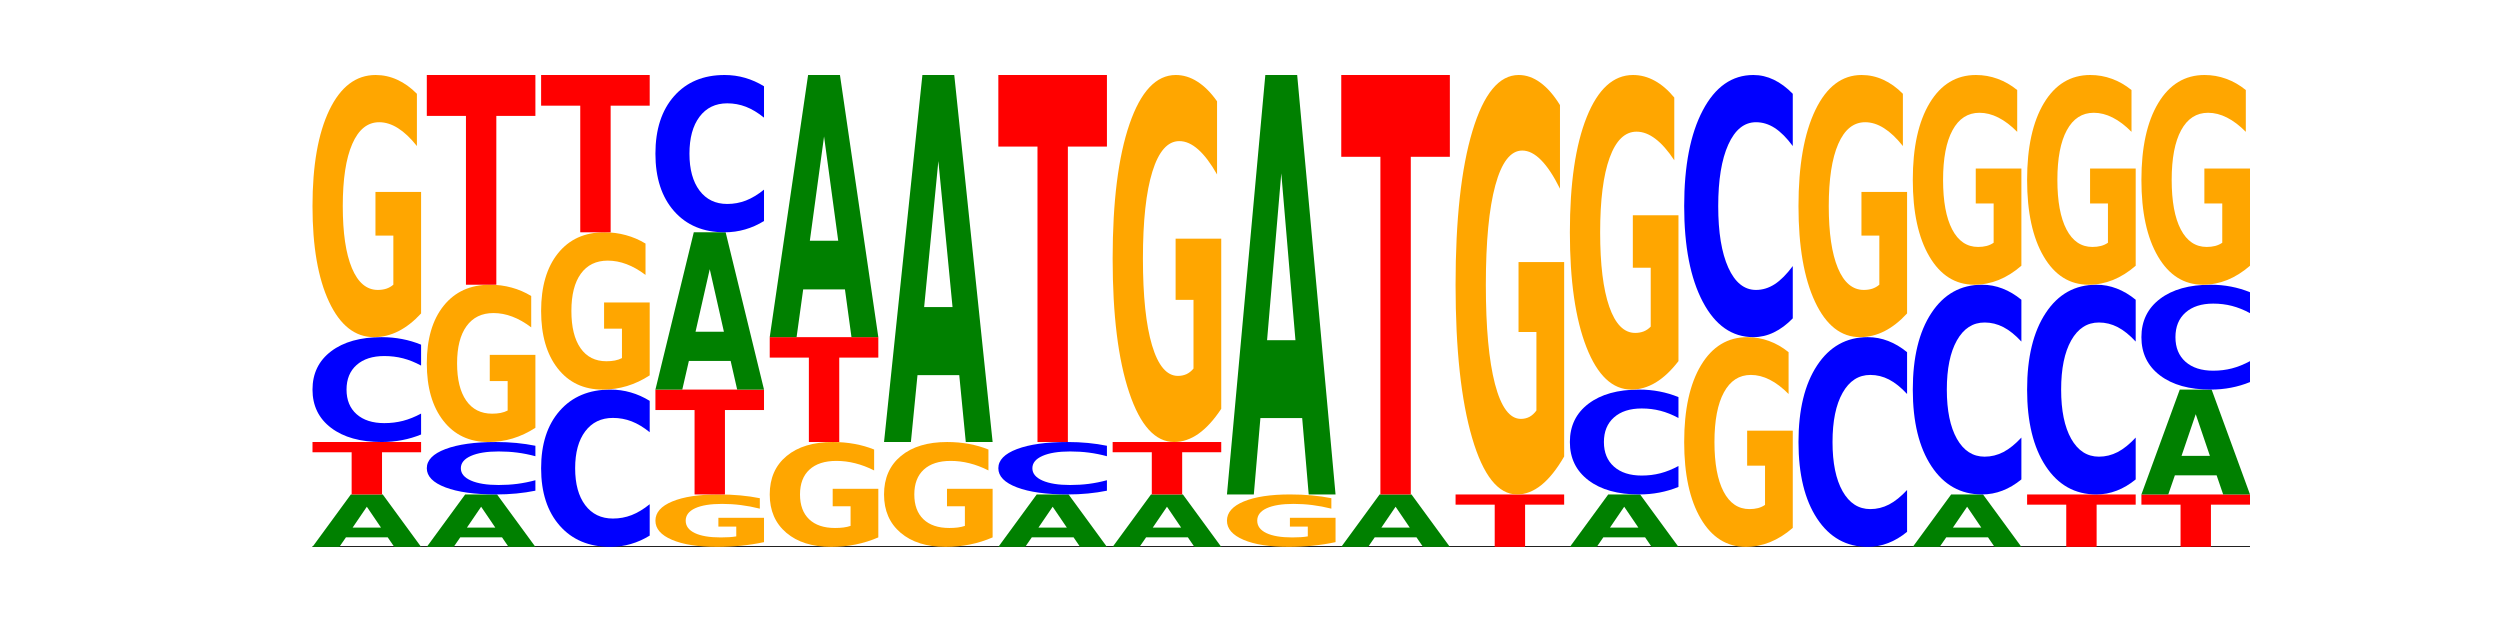 <?xml version="1.0" encoding="utf-8" standalone="no"?>
<!DOCTYPE svg PUBLIC "-//W3C//DTD SVG 1.1//EN"
  "http://www.w3.org/Graphics/SVG/1.1/DTD/svg11.dtd">
<!-- Created with matplotlib (https://matplotlib.org/) -->
<svg height="180pt" version="1.1" viewBox="0 0 720 180" width="720pt" xmlns="http://www.w3.org/2000/svg" xmlns:xlink="http://www.w3.org/1999/xlink">
 <defs>
  <style type="text/css">*{stroke-linecap:butt;stroke-linejoin:round;}</style>
 </defs>
 <g id="figure_1">
  <g id="patch_1">
   <path d="M 0 180 
L 720 180 
L 720 0 
L 0 0 
z
" style="fill:none;"/>
  </g>
  <g id="axes_1">
   <g id="line2d_1">
    <path clip-path="url(#p2a40daa722)" d="M 90 157.5 
L 648 157.5 
" style="fill:none;stroke:#000000;stroke-linecap:square;stroke-width:0.5;"/>
   </g>
   <g id="patch_2">
    <path clip-path="url(#p2a40daa722)" d="M 111.664 154.749 
L 99.636 154.749 
L 97.737 157.5 
L 90 157.5 
L 101.049 142.4 
L 110.225 142.4 
L 121.274 157.5 
L 113.544 157.5 
z
M 101.554 151.947 
L 109.726 151.947 
L 105.647 145.94 
z
" style="fill:#008000;"/>
   </g>
   <g id="patch_3">
    <path clip-path="url(#p2a40daa722)" d="M 90 127.3 
L 121.274 127.3 
L 121.274 130.245 
L 110.023 130.245 
L 110.023 142.4 
L 101.273 142.4 
L 101.273 130.245 
L 90 130.245 
z
" style="fill:#ff0000;"/>
   </g>
   <g id="patch_4">
    <path clip-path="url(#p2a40daa722)" d="M 121.274 125.135 
Q 118.658 126.208 115.829 126.751 
Q 113.001 127.3 109.92 127.3 
Q 100.732 127.3 95.366 123.233 
Q 90 119.165 90 112.209 
Q 90 105.229 95.366 101.167 
Q 100.732 97.1 109.92 97.1 
Q 113.001 97.1 115.829 97.649 
Q 118.658 98.192 121.274 99.265 
L 121.274 105.285 
Q 118.635 103.862 116.074 103.201 
Q 113.513 102.54 110.684 102.54 
Q 105.61 102.54 102.702 105.116 
Q 99.802 107.687 99.802 112.209 
Q 99.802 116.713 102.702 119.29 
Q 105.61 121.86 110.684 121.86 
Q 113.513 121.86 116.074 121.199 
Q 118.635 120.531 121.274 119.109 
z
" style="fill:#0000ff;"/>
   </g>
   <g id="patch_5">
    <path clip-path="url(#p2a40daa722)" d="M 121.274 90.269 
Q 118.12 93.684 114.728 95.4 
Q 111.336 97.1 107.719 97.1 
Q 99.546 97.1 94.773 86.931 
Q 90 76.763 90 59.373 
Q 90 41.781 94.857 31.691 
Q 99.722 21.6 108.181 21.6 
Q 111.441 21.6 114.427 22.972 
Q 117.419 24.329 120.069 27.012 
L 120.069 42.062 
Q 117.335 38.615 114.63 36.915 
Q 111.924 35.2 109.205 35.2 
Q 104.172 35.2 101.446 41.469 
Q 98.719 47.723 98.719 59.373 
Q 98.719 70.914 101.348 77.215 
Q 103.976 83.5 108.812 83.5 
Q 110.13 83.5 111.258 83.142 
Q 112.387 82.767 113.284 81.988 
L 113.284 67.858 
L 108.132 67.858 
L 108.132 55.272 
L 121.274 55.272 
z
" style="fill:#ffa600;"/>
   </g>
   <g id="patch_6">
    <path clip-path="url(#p2a40daa722)" d="M 144.584 154.749 
L 132.557 154.749 
L 130.657 157.5 
L 122.92 157.5 
L 133.97 142.4 
L 143.145 142.4 
L 154.195 157.5 
L 146.464 157.5 
z
M 134.475 151.947 
L 142.647 151.947 
L 138.567 145.94 
z
" style="fill:#008000;"/>
   </g>
   <g id="patch_7">
    <path clip-path="url(#p2a40daa722)" d="M 154.195 141.318 
Q 151.579 141.854 148.75 142.126 
Q 145.921 142.4 142.84 142.4 
Q 133.652 142.4 128.286 140.366 
Q 122.92 138.333 122.92 134.855 
Q 122.92 131.364 128.286 129.334 
Q 133.652 127.3 142.84 127.3 
Q 145.921 127.3 148.75 127.574 
Q 151.579 127.846 154.195 128.382 
L 154.195 131.392 
Q 151.555 130.681 148.994 130.351 
Q 146.433 130.02 143.604 130.02 
Q 138.53 130.02 135.622 131.308 
Q 132.723 132.593 132.723 134.855 
Q 132.723 137.107 135.622 138.395 
Q 138.53 139.68 143.604 139.68 
Q 146.433 139.68 148.994 139.349 
Q 151.555 139.016 154.195 138.305 
z
" style="fill:#0000ff;"/>
   </g>
   <g id="patch_8">
    <path clip-path="url(#p2a40daa722)" d="M 154.195 123.201 
Q 151.041 125.251 147.648 126.28 
Q 144.256 127.3 140.639 127.3 
Q 132.467 127.3 127.694 121.199 
Q 122.92 115.098 122.92 104.664 
Q 122.92 94.109 127.778 88.054 
Q 132.642 82 141.102 82 
Q 144.361 82 147.347 82.823 
Q 150.34 83.638 152.989 85.247 
L 152.989 94.277 
Q 150.256 92.209 147.55 91.189 
Q 144.845 90.16 142.125 90.16 
Q 137.093 90.16 134.366 93.922 
Q 131.64 97.674 131.64 104.664 
Q 131.64 111.589 134.268 115.369 
Q 136.896 119.14 141.733 119.14 
Q 143.05 119.14 144.179 118.925 
Q 145.307 118.7 146.204 118.233 
L 146.204 109.755 
L 141.053 109.755 
L 141.053 102.203 
L 154.195 102.203 
z
" style="fill:#ffa600;"/>
   </g>
   <g id="patch_9">
    <path clip-path="url(#p2a40daa722)" d="M 122.92 21.6 
L 154.195 21.6 
L 154.195 33.38 
L 142.943 33.38 
L 142.943 82 
L 134.194 82 
L 134.194 33.38 
L 122.92 33.38 
z
" style="fill:#ff0000;"/>
   </g>
   <g id="patch_10">
    <path clip-path="url(#p2a40daa722)" d="M 187.115 154.253 
Q 184.499 155.862 181.67 156.677 
Q 178.841 157.5 175.76 157.5 
Q 166.573 157.5 161.207 151.399 
Q 155.841 145.298 155.841 134.864 
Q 155.841 124.393 161.207 118.301 
Q 166.573 112.2 175.76 112.2 
Q 178.841 112.2 181.67 113.023 
Q 184.499 113.838 187.115 115.447 
L 187.115 124.477 
Q 184.475 122.344 181.914 121.352 
Q 179.354 120.36 176.525 120.36 
Q 171.45 120.36 168.543 124.224 
Q 165.643 128.08 165.643 134.864 
Q 165.643 141.62 168.543 145.485 
Q 171.45 149.34 176.525 149.34 
Q 179.354 149.34 181.914 148.348 
Q 184.475 147.347 187.115 145.214 
z
" style="fill:#0000ff;"/>
   </g>
   <g id="patch_11">
    <path clip-path="url(#p2a40daa722)" d="M 187.115 108.101 
Q 183.961 110.151 180.569 111.18 
Q 177.176 112.2 173.56 112.2 
Q 165.387 112.2 160.614 106.099 
Q 155.841 99.998 155.841 89.564 
Q 155.841 79.009 160.698 72.954 
Q 165.562 66.9 174.022 66.9 
Q 177.281 66.9 180.267 67.723 
Q 183.26 68.538 185.909 70.147 
L 185.909 79.177 
Q 183.176 77.109 180.47 76.089 
Q 177.765 75.06 175.045 75.06 
Q 170.013 75.06 167.286 78.822 
Q 164.56 82.574 164.56 89.564 
Q 164.56 96.489 167.188 100.269 
Q 169.817 104.04 174.653 104.04 
Q 175.971 104.04 177.099 103.825 
Q 178.228 103.6 179.125 103.133 
L 179.125 94.655 
L 173.973 94.655 
L 173.973 87.103 
L 187.115 87.103 
z
" style="fill:#ffa600;"/>
   </g>
   <g id="patch_12">
    <path clip-path="url(#p2a40daa722)" d="M 155.841 21.6 
L 187.115 21.6 
L 187.115 30.435 
L 175.864 30.435 
L 175.864 66.9 
L 167.114 66.9 
L 167.114 30.435 
L 155.841 30.435 
z
" style="fill:#ff0000;"/>
   </g>
   <g id="patch_13">
    <path clip-path="url(#p2a40daa722)" d="M 220.035 156.134 
Q 216.881 156.817 213.489 157.16 
Q 210.097 157.5 206.48 157.5 
Q 198.307 157.5 193.534 155.466 
Q 188.761 153.433 188.761 149.955 
Q 188.761 146.436 193.618 144.418 
Q 198.483 142.4 206.943 142.4 
Q 210.202 142.4 213.188 142.674 
Q 216.18 142.946 218.83 143.482 
L 218.83 146.492 
Q 216.096 145.803 213.391 145.463 
Q 210.685 145.12 207.966 145.12 
Q 202.933 145.12 200.207 146.374 
Q 197.48 147.625 197.48 149.955 
Q 197.48 152.263 200.109 153.523 
Q 202.737 154.78 207.573 154.78 
Q 208.891 154.78 210.019 154.708 
Q 211.148 154.633 212.045 154.478 
L 212.045 151.652 
L 206.893 151.652 
L 206.893 149.134 
L 220.035 149.134 
z
" style="fill:#ffa600;"/>
   </g>
   <g id="patch_14">
    <path clip-path="url(#p2a40daa722)" d="M 188.761 112.2 
L 220.035 112.2 
L 220.035 118.09 
L 208.784 118.09 
L 208.784 142.4 
L 200.034 142.4 
L 200.034 118.09 
L 188.761 118.09 
z
" style="fill:#ff0000;"/>
   </g>
   <g id="patch_15">
    <path clip-path="url(#p2a40daa722)" d="M 210.425 103.948 
L 198.397 103.948 
L 196.498 112.2 
L 188.761 112.2 
L 199.81 66.9 
L 208.986 66.9 
L 220.035 112.2 
L 212.305 112.2 
z
M 200.315 95.54 
L 208.487 95.54 
L 204.408 77.521 
z
" style="fill:#008000;"/>
   </g>
   <g id="patch_16">
    <path clip-path="url(#p2a40daa722)" d="M 220.035 63.653 
Q 217.419 65.262 214.591 66.077 
Q 211.762 66.9 208.681 66.9 
Q 199.493 66.9 194.127 60.799 
Q 188.761 54.698 188.761 44.264 
Q 188.761 33.793 194.127 27.701 
Q 199.493 21.6 208.681 21.6 
Q 211.762 21.6 214.591 22.423 
Q 217.419 23.238 220.035 24.847 
L 220.035 33.877 
Q 217.396 31.744 214.835 30.752 
Q 212.274 29.76 209.445 29.76 
Q 204.371 29.76 201.463 33.624 
Q 198.563 37.48 198.563 44.264 
Q 198.563 51.02 201.463 54.885 
Q 204.371 58.74 209.445 58.74 
Q 212.274 58.74 214.835 57.748 
Q 217.396 56.747 220.035 54.614 
z
" style="fill:#0000ff;"/>
   </g>
   <g id="patch_17">
    <path clip-path="url(#p2a40daa722)" d="M 252.956 154.768 
Q 249.802 156.134 246.409 156.82 
Q 243.017 157.5 239.4 157.5 
Q 231.228 157.5 226.455 153.433 
Q 221.681 149.365 221.681 142.409 
Q 221.681 135.372 226.539 131.336 
Q 231.403 127.3 239.863 127.3 
Q 243.122 127.3 246.108 127.849 
Q 249.101 128.392 251.75 129.465 
L 251.75 135.485 
Q 249.017 134.106 246.311 133.426 
Q 243.606 132.74 240.886 132.74 
Q 235.854 132.74 233.127 135.248 
Q 230.401 137.749 230.401 142.409 
Q 230.401 147.026 233.029 149.546 
Q 235.657 152.06 240.494 152.06 
Q 241.811 152.06 242.94 151.917 
Q 244.068 151.767 244.965 151.455 
L 244.965 145.803 
L 239.814 145.803 
L 239.814 140.769 
L 252.956 140.769 
z
" style="fill:#ffa600;"/>
   </g>
   <g id="patch_18">
    <path clip-path="url(#p2a40daa722)" d="M 221.681 97.1 
L 252.956 97.1 
L 252.956 102.99 
L 241.704 102.99 
L 241.704 127.3 
L 232.955 127.3 
L 232.955 102.99 
L 221.681 102.99 
z
" style="fill:#ff0000;"/>
   </g>
   <g id="patch_19">
    <path clip-path="url(#p2a40daa722)" d="M 243.345 83.346 
L 231.318 83.346 
L 229.418 97.1 
L 221.681 97.1 
L 232.731 21.6 
L 241.906 21.6 
L 252.956 97.1 
L 245.225 97.1 
z
M 233.236 69.334 
L 241.408 69.334 
L 237.328 39.302 
z
" style="fill:#008000;"/>
   </g>
   <g id="patch_20">
    <path clip-path="url(#p2a40daa722)" d="M 285.876 154.768 
Q 282.722 156.134 279.33 156.82 
Q 275.937 157.5 272.321 157.5 
Q 264.148 157.5 259.375 153.433 
Q 254.602 149.365 254.602 142.409 
Q 254.602 135.372 259.459 131.336 
Q 264.323 127.3 272.783 127.3 
Q 276.042 127.3 279.028 127.849 
Q 282.021 128.392 284.671 129.465 
L 284.671 135.485 
Q 281.937 134.106 279.232 133.426 
Q 276.526 132.74 273.807 132.74 
Q 268.774 132.74 266.048 135.248 
Q 263.321 137.749 263.321 142.409 
Q 263.321 147.026 265.949 149.546 
Q 268.578 152.06 273.414 152.06 
Q 274.732 152.06 275.86 151.917 
Q 276.989 151.767 277.886 151.455 
L 277.886 145.803 
L 272.734 145.803 
L 272.734 140.769 
L 285.876 140.769 
z
" style="fill:#ffa600;"/>
   </g>
   <g id="patch_21">
    <path clip-path="url(#p2a40daa722)" d="M 276.266 108.045 
L 264.238 108.045 
L 262.339 127.3 
L 254.602 127.3 
L 265.651 21.6 
L 274.827 21.6 
L 285.876 127.3 
L 278.145 127.3 
z
M 266.156 88.427 
L 274.328 88.427 
L 270.249 46.383 
z
" style="fill:#008000;"/>
   </g>
   <g id="patch_22">
    <path clip-path="url(#p2a40daa722)" d="M 309.186 154.749 
L 297.158 154.749 
L 295.259 157.5 
L 287.522 157.5 
L 298.571 142.4 
L 307.747 142.4 
L 318.796 157.5 
L 311.066 157.5 
z
M 299.077 151.947 
L 307.248 151.947 
L 303.169 145.94 
z
" style="fill:#008000;"/>
   </g>
   <g id="patch_23">
    <path clip-path="url(#p2a40daa722)" d="M 318.796 141.318 
Q 316.18 141.854 313.352 142.126 
Q 310.523 142.4 307.442 142.4 
Q 298.254 142.4 292.888 140.366 
Q 287.522 138.333 287.522 134.855 
Q 287.522 131.364 292.888 129.334 
Q 298.254 127.3 307.442 127.3 
Q 310.523 127.3 313.352 127.574 
Q 316.18 127.846 318.796 128.382 
L 318.796 131.392 
Q 316.157 130.681 313.596 130.351 
Q 311.035 130.02 308.206 130.02 
Q 303.132 130.02 300.224 131.308 
Q 297.324 132.593 297.324 134.855 
Q 297.324 137.107 300.224 138.395 
Q 303.132 139.68 308.206 139.68 
Q 311.035 139.68 313.596 139.349 
Q 316.157 139.016 318.796 138.305 
z
" style="fill:#0000ff;"/>
   </g>
   <g id="patch_24">
    <path clip-path="url(#p2a40daa722)" d="M 287.522 21.6 
L 318.796 21.6 
L 318.796 42.214 
L 307.545 42.214 
L 307.545 127.3 
L 298.795 127.3 
L 298.795 42.214 
L 287.522 42.214 
z
" style="fill:#ff0000;"/>
   </g>
   <g id="patch_25">
    <path clip-path="url(#p2a40daa722)" d="M 342.106 154.749 
L 330.079 154.749 
L 328.18 157.5 
L 320.442 157.5 
L 331.492 142.4 
L 340.668 142.4 
L 351.717 157.5 
L 343.986 157.5 
z
M 331.997 151.947 
L 340.169 151.947 
L 336.089 145.94 
z
" style="fill:#008000;"/>
   </g>
   <g id="patch_26">
    <path clip-path="url(#p2a40daa722)" d="M 320.442 127.3 
L 351.717 127.3 
L 351.717 130.245 
L 340.465 130.245 
L 340.465 142.4 
L 331.716 142.4 
L 331.716 130.245 
L 320.442 130.245 
z
" style="fill:#ff0000;"/>
   </g>
   <g id="patch_27">
    <path clip-path="url(#p2a40daa722)" d="M 351.717 117.737 
Q 348.563 122.518 345.17 124.92 
Q 341.778 127.3 338.161 127.3 
Q 329.989 127.3 325.216 113.064 
Q 320.442 98.828 320.442 74.483 
Q 320.442 49.854 325.3 35.727 
Q 330.164 21.6 338.624 21.6 
Q 341.883 21.6 344.869 23.521 
Q 347.862 25.421 350.511 29.177 
L 350.511 50.247 
Q 347.778 45.421 345.072 43.041 
Q 342.367 40.64 339.647 40.64 
Q 334.615 40.64 331.888 49.417 
Q 329.162 58.173 329.162 74.483 
Q 329.162 90.64 331.79 99.461 
Q 334.419 108.26 339.255 108.26 
Q 340.572 108.26 341.701 107.758 
Q 342.829 107.234 343.727 106.143 
L 343.727 86.361 
L 338.575 86.361 
L 338.575 68.74 
L 351.717 68.74 
z
" style="fill:#ffa600;"/>
   </g>
   <g id="patch_28">
    <path clip-path="url(#p2a40daa722)" d="M 384.637 156.134 
Q 381.483 156.817 378.091 157.16 
Q 374.698 157.5 371.082 157.5 
Q 362.909 157.5 358.136 155.466 
Q 353.363 153.433 353.363 149.955 
Q 353.363 146.436 358.22 144.418 
Q 363.084 142.4 371.544 142.4 
Q 374.803 142.4 377.789 142.674 
Q 380.782 142.946 383.432 143.482 
L 383.432 146.492 
Q 380.698 145.803 377.993 145.463 
Q 375.287 145.12 372.568 145.12 
Q 367.535 145.12 364.809 146.374 
Q 362.082 147.625 362.082 149.955 
Q 362.082 152.263 364.71 153.523 
Q 367.339 154.78 372.175 154.78 
Q 373.493 154.78 374.621 154.708 
Q 375.75 154.633 376.647 154.478 
L 376.647 151.652 
L 371.495 151.652 
L 371.495 149.134 
L 384.637 149.134 
z
" style="fill:#ffa600;"/>
   </g>
   <g id="patch_29">
    <path clip-path="url(#p2a40daa722)" d="M 375.027 120.394 
L 362.999 120.394 
L 361.1 142.4 
L 353.363 142.4 
L 364.412 21.6 
L 373.588 21.6 
L 384.637 142.4 
L 376.907 142.4 
z
M 364.917 97.974 
L 373.089 97.974 
L 369.01 49.923 
z
" style="fill:#008000;"/>
   </g>
   <g id="patch_30">
    <path clip-path="url(#p2a40daa722)" d="M 407.947 154.749 
L 395.919 154.749 
L 394.02 157.5 
L 386.283 157.5 
L 397.332 142.4 
L 406.508 142.4 
L 417.558 157.5 
L 409.827 157.5 
z
M 397.838 151.947 
L 406.009 151.947 
L 401.93 145.94 
z
" style="fill:#008000;"/>
   </g>
   <g id="patch_31">
    <path clip-path="url(#p2a40daa722)" d="M 386.283 21.6 
L 417.558 21.6 
L 417.558 45.159 
L 406.306 45.159 
L 406.306 142.4 
L 397.556 142.4 
L 397.556 45.159 
L 386.283 45.159 
z
" style="fill:#ff0000;"/>
   </g>
   <g id="patch_32">
    <path clip-path="url(#p2a40daa722)" d="M 419.204 142.4 
L 450.478 142.4 
L 450.478 145.345 
L 439.226 145.345 
L 439.226 157.5 
L 430.477 157.5 
L 430.477 145.345 
L 419.204 145.345 
z
" style="fill:#ff0000;"/>
   </g>
   <g id="patch_33">
    <path clip-path="url(#p2a40daa722)" d="M 450.478 131.47 
Q 447.324 136.935 443.931 139.68 
Q 440.539 142.4 436.922 142.4 
Q 428.75 142.4 423.977 126.13 
Q 419.204 109.861 419.204 82.037 
Q 419.204 53.89 424.061 37.745 
Q 428.925 21.6 437.385 21.6 
Q 440.644 21.6 443.63 23.796 
Q 446.623 25.967 449.272 30.259 
L 449.272 54.339 
Q 446.539 48.824 443.833 46.104 
Q 441.128 43.359 438.408 43.359 
Q 433.376 43.359 430.649 53.391 
Q 427.923 63.397 427.923 82.037 
Q 427.923 100.503 430.551 110.584 
Q 433.18 120.641 438.016 120.641 
Q 439.334 120.641 440.462 120.067 
Q 441.59 119.468 442.488 118.22 
L 442.488 95.612 
L 437.336 95.612 
L 437.336 75.475 
L 450.478 75.475 
z
" style="fill:#ffa600;"/>
   </g>
   <g id="patch_34">
    <path clip-path="url(#p2a40daa722)" d="M 473.788 154.749 
L 461.76 154.749 
L 459.861 157.5 
L 452.124 157.5 
L 463.173 142.4 
L 472.349 142.4 
L 483.398 157.5 
L 475.668 157.5 
z
M 463.678 151.947 
L 471.85 151.947 
L 467.771 145.94 
z
" style="fill:#008000;"/>
   </g>
   <g id="patch_35">
    <path clip-path="url(#p2a40daa722)" d="M 483.398 140.235 
Q 480.782 141.308 477.953 141.851 
Q 475.125 142.4 472.044 142.4 
Q 462.856 142.4 457.49 138.333 
Q 452.124 134.265 452.124 127.309 
Q 452.124 120.329 457.49 116.267 
Q 462.856 112.2 472.044 112.2 
Q 475.125 112.2 477.953 112.749 
Q 480.782 113.292 483.398 114.365 
L 483.398 120.385 
Q 480.759 118.962 478.198 118.301 
Q 475.637 117.64 472.808 117.64 
Q 467.733 117.64 464.826 120.216 
Q 461.926 122.787 461.926 127.309 
Q 461.926 131.813 464.826 134.39 
Q 467.733 136.96 472.808 136.96 
Q 475.637 136.96 478.198 136.299 
Q 480.759 135.631 483.398 134.209 
z
" style="fill:#0000ff;"/>
   </g>
   <g id="patch_36">
    <path clip-path="url(#p2a40daa722)" d="M 483.398 104.003 
Q 480.244 108.101 476.852 110.16 
Q 473.459 112.2 469.843 112.2 
Q 461.67 112.2 456.897 99.998 
Q 452.124 87.795 452.124 66.928 
Q 452.124 45.817 456.981 33.709 
Q 461.845 21.6 470.305 21.6 
Q 473.565 21.6 476.55 23.247 
Q 479.543 24.875 482.193 28.094 
L 482.193 46.154 
Q 479.459 42.018 476.754 39.978 
Q 474.048 37.92 471.329 37.92 
Q 466.296 37.92 463.57 45.443 
Q 460.843 52.948 460.843 66.928 
Q 460.843 80.777 463.472 88.338 
Q 466.1 95.88 470.936 95.88 
Q 472.254 95.88 473.382 95.45 
Q 474.511 95.001 475.408 94.065 
L 475.408 77.109 
L 470.256 77.109 
L 470.256 62.006 
L 483.398 62.006 
z
" style="fill:#ffa600;"/>
   </g>
   <g id="patch_37">
    <path clip-path="url(#p2a40daa722)" d="M 516.319 152.035 
Q 513.165 154.768 509.772 156.14 
Q 506.38 157.5 502.763 157.5 
Q 494.591 157.5 489.817 149.365 
Q 485.044 141.23 485.044 127.319 
Q 485.044 113.245 489.902 105.172 
Q 494.766 97.1 503.226 97.1 
Q 506.485 97.1 509.471 98.198 
Q 512.464 99.283 515.113 101.429 
L 515.113 113.47 
Q 512.38 110.712 509.674 109.352 
Q 506.969 107.98 504.249 107.98 
Q 499.217 107.98 496.49 112.995 
Q 493.763 117.999 493.763 127.319 
Q 493.763 136.552 496.392 141.592 
Q 499.02 146.62 503.857 146.62 
Q 505.174 146.62 506.303 146.333 
Q 507.431 146.034 508.328 145.41 
L 508.328 134.106 
L 503.177 134.106 
L 503.177 124.037 
L 516.319 124.037 
z
" style="fill:#ffa600;"/>
   </g>
   <g id="patch_38">
    <path clip-path="url(#p2a40daa722)" d="M 516.319 91.688 
Q 513.703 94.371 510.874 95.728 
Q 508.045 97.1 504.964 97.1 
Q 495.776 97.1 490.41 86.931 
Q 485.044 76.763 485.044 59.373 
Q 485.044 41.922 490.41 31.769 
Q 495.776 21.6 504.964 21.6 
Q 508.045 21.6 510.874 22.972 
Q 513.703 24.329 516.319 27.012 
L 516.319 42.062 
Q 513.679 38.506 511.118 36.853 
Q 508.557 35.2 505.728 35.2 
Q 500.654 35.2 497.746 41.641 
Q 494.847 48.066 494.847 59.373 
Q 494.847 70.634 497.746 77.075 
Q 500.654 83.5 505.728 83.5 
Q 508.557 83.5 511.118 81.847 
Q 513.679 80.178 516.319 76.623 
z
" style="fill:#0000ff;"/>
   </g>
   <g id="patch_39">
    <path clip-path="url(#p2a40daa722)" d="M 549.239 153.171 
Q 546.623 155.317 543.794 156.402 
Q 540.965 157.5 537.884 157.5 
Q 528.697 157.5 523.331 149.365 
Q 517.965 141.23 517.965 127.319 
Q 517.965 113.357 523.331 105.235 
Q 528.697 97.1 537.884 97.1 
Q 540.965 97.1 543.794 98.198 
Q 546.623 99.283 549.239 101.429 
L 549.239 113.47 
Q 546.599 110.625 544.038 109.302 
Q 541.477 107.98 538.649 107.98 
Q 533.574 107.98 530.667 113.133 
Q 527.767 118.273 527.767 127.319 
Q 527.767 136.327 530.667 141.48 
Q 533.574 146.62 538.649 146.62 
Q 541.477 146.62 544.038 145.298 
Q 546.599 143.963 549.239 141.118 
z
" style="fill:#0000ff;"/>
   </g>
   <g id="patch_40">
    <path clip-path="url(#p2a40daa722)" d="M 549.239 90.269 
Q 546.085 93.684 542.692 95.4 
Q 539.3 97.1 535.683 97.1 
Q 527.511 97.1 522.738 86.931 
Q 517.965 76.763 517.965 59.373 
Q 517.965 41.781 522.822 31.691 
Q 527.686 21.6 536.146 21.6 
Q 539.405 21.6 542.391 22.972 
Q 545.384 24.329 548.033 27.012 
L 548.033 42.062 
Q 545.3 38.615 542.594 36.915 
Q 539.889 35.2 537.169 35.2 
Q 532.137 35.2 529.41 41.469 
Q 526.684 47.723 526.684 59.373 
Q 526.684 70.914 529.312 77.215 
Q 531.941 83.5 536.777 83.5 
Q 538.095 83.5 539.223 83.142 
Q 540.351 82.767 541.249 81.988 
L 541.249 67.858 
L 536.097 67.858 
L 536.097 55.272 
L 549.239 55.272 
z
" style="fill:#ffa600;"/>
   </g>
   <g id="patch_41">
    <path clip-path="url(#p2a40daa722)" d="M 572.549 154.749 
L 560.521 154.749 
L 558.622 157.5 
L 550.885 157.5 
L 561.934 142.4 
L 571.11 142.4 
L 582.159 157.5 
L 574.429 157.5 
z
M 562.439 151.947 
L 570.611 151.947 
L 566.532 145.94 
z
" style="fill:#008000;"/>
   </g>
   <g id="patch_42">
    <path clip-path="url(#p2a40daa722)" d="M 582.159 138.071 
Q 579.543 140.217 576.714 141.302 
Q 573.886 142.4 570.805 142.4 
Q 561.617 142.4 556.251 134.265 
Q 550.885 126.13 550.885 112.219 
Q 550.885 98.257 556.251 90.135 
Q 561.617 82 570.805 82 
Q 573.886 82 576.714 83.098 
Q 579.543 84.183 582.159 86.329 
L 582.159 98.37 
Q 579.52 95.525 576.959 94.202 
Q 574.398 92.88 571.569 92.88 
Q 566.495 92.88 563.587 98.033 
Q 560.687 103.173 560.687 112.219 
Q 560.687 121.227 563.587 126.38 
Q 566.495 131.52 571.569 131.52 
Q 574.398 131.52 576.959 130.198 
Q 579.52 128.863 582.159 126.018 
z
" style="fill:#0000ff;"/>
   </g>
   <g id="patch_43">
    <path clip-path="url(#p2a40daa722)" d="M 582.159 76.535 
Q 579.005 79.268 575.613 80.64 
Q 572.22 82 568.604 82 
Q 560.431 82 555.658 73.865 
Q 550.885 65.73 550.885 51.819 
Q 550.885 37.745 555.742 29.672 
Q 560.606 21.6 569.066 21.6 
Q 572.326 21.6 575.311 22.698 
Q 578.304 23.783 580.954 25.929 
L 580.954 37.97 
Q 578.22 35.212 575.515 33.852 
Q 572.809 32.48 570.09 32.48 
Q 565.057 32.48 562.331 37.495 
Q 559.604 42.499 559.604 51.819 
Q 559.604 61.052 562.233 66.092 
Q 564.861 71.12 569.697 71.12 
Q 571.015 71.12 572.143 70.833 
Q 573.272 70.534 574.169 69.91 
L 574.169 58.606 
L 569.017 58.606 
L 569.017 48.537 
L 582.159 48.537 
z
" style="fill:#ffa600;"/>
   </g>
   <g id="patch_44">
    <path clip-path="url(#p2a40daa722)" d="M 583.805 142.4 
L 615.08 142.4 
L 615.08 145.345 
L 603.828 145.345 
L 603.828 157.5 
L 595.079 157.5 
L 595.079 145.345 
L 583.805 145.345 
z
" style="fill:#ff0000;"/>
   </g>
   <g id="patch_45">
    <path clip-path="url(#p2a40daa722)" d="M 615.08 138.071 
Q 612.464 140.217 609.635 141.302 
Q 606.806 142.4 603.725 142.4 
Q 594.537 142.4 589.171 134.265 
Q 583.805 126.13 583.805 112.219 
Q 583.805 98.257 589.171 90.135 
Q 594.537 82 603.725 82 
Q 606.806 82 609.635 83.098 
Q 612.464 84.183 615.08 86.329 
L 615.08 98.37 
Q 612.44 95.525 609.879 94.202 
Q 607.318 92.88 604.489 92.88 
Q 599.415 92.88 596.507 98.033 
Q 593.608 103.173 593.608 112.219 
Q 593.608 121.227 596.507 126.38 
Q 599.415 131.52 604.489 131.52 
Q 607.318 131.52 609.879 130.198 
Q 612.44 128.863 615.08 126.018 
z
" style="fill:#0000ff;"/>
   </g>
   <g id="patch_46">
    <path clip-path="url(#p2a40daa722)" d="M 615.08 76.535 
Q 611.926 79.268 608.533 80.64 
Q 605.141 82 601.524 82 
Q 593.352 82 588.578 73.865 
Q 583.805 65.73 583.805 51.819 
Q 583.805 37.745 588.663 29.672 
Q 593.527 21.6 601.987 21.6 
Q 605.246 21.6 608.232 22.698 
Q 611.225 23.783 613.874 25.929 
L 613.874 37.97 
Q 611.141 35.212 608.435 33.852 
Q 605.73 32.48 603.01 32.48 
Q 597.978 32.48 595.251 37.495 
Q 592.525 42.499 592.525 51.819 
Q 592.525 61.052 595.153 66.092 
Q 597.781 71.12 602.618 71.12 
Q 603.935 71.12 605.064 70.833 
Q 606.192 70.534 607.089 69.91 
L 607.089 58.606 
L 601.938 58.606 
L 601.938 48.537 
L 615.08 48.537 
z
" style="fill:#ffa600;"/>
   </g>
   <g id="patch_47">
    <path clip-path="url(#p2a40daa722)" d="M 616.726 142.4 
L 648 142.4 
L 648 145.345 
L 636.749 145.345 
L 636.749 157.5 
L 627.999 157.5 
L 627.999 145.345 
L 616.726 145.345 
z
" style="fill:#ff0000;"/>
   </g>
   <g id="patch_48">
    <path clip-path="url(#p2a40daa722)" d="M 638.389 136.899 
L 626.362 136.899 
L 624.463 142.4 
L 616.726 142.4 
L 627.775 112.2 
L 636.951 112.2 
L 648 142.4 
L 640.269 142.4 
z
M 628.28 131.293 
L 636.452 131.293 
L 632.372 119.281 
z
" style="fill:#008000;"/>
   </g>
   <g id="patch_49">
    <path clip-path="url(#p2a40daa722)" d="M 648 110.035 
Q 645.384 111.108 642.555 111.651 
Q 639.726 112.2 636.645 112.2 
Q 627.458 112.2 622.092 108.133 
Q 616.726 104.065 616.726 97.109 
Q 616.726 90.129 622.092 86.067 
Q 627.458 82 636.645 82 
Q 639.726 82 642.555 82.549 
Q 645.384 83.092 648 84.165 
L 648 90.185 
Q 645.36 88.762 642.799 88.101 
Q 640.239 87.44 637.41 87.44 
Q 632.335 87.44 629.428 90.016 
Q 626.528 92.587 626.528 97.109 
Q 626.528 101.613 629.428 104.19 
Q 632.335 106.76 637.41 106.76 
Q 640.239 106.76 642.799 106.099 
Q 645.36 105.431 648 104.009 
z
" style="fill:#0000ff;"/>
   </g>
   <g id="patch_50">
    <path clip-path="url(#p2a40daa722)" d="M 648 76.535 
Q 644.846 79.268 641.454 80.64 
Q 638.061 82 634.445 82 
Q 626.272 82 621.499 73.865 
Q 616.726 65.73 616.726 51.819 
Q 616.726 37.745 621.583 29.672 
Q 626.447 21.6 634.907 21.6 
Q 638.166 21.6 641.152 22.698 
Q 644.145 23.783 646.794 25.929 
L 646.794 37.97 
Q 644.061 35.212 641.355 33.852 
Q 638.65 32.48 635.93 32.48 
Q 630.898 32.48 628.171 37.495 
Q 625.445 42.499 625.445 51.819 
Q 625.445 61.052 628.073 66.092 
Q 630.702 71.12 635.538 71.12 
Q 636.856 71.12 637.984 70.833 
Q 639.113 70.534 640.01 69.91 
L 640.01 58.606 
L 634.858 58.606 
L 634.858 48.537 
L 648 48.537 
z
" style="fill:#ffa600;"/>
   </g>
  </g>
 </g>
 <defs>
  <clipPath id="p2a40daa722">
   <rect height="135.9" width="558" x="90" y="21.6"/>
  </clipPath>
 </defs>
</svg>
